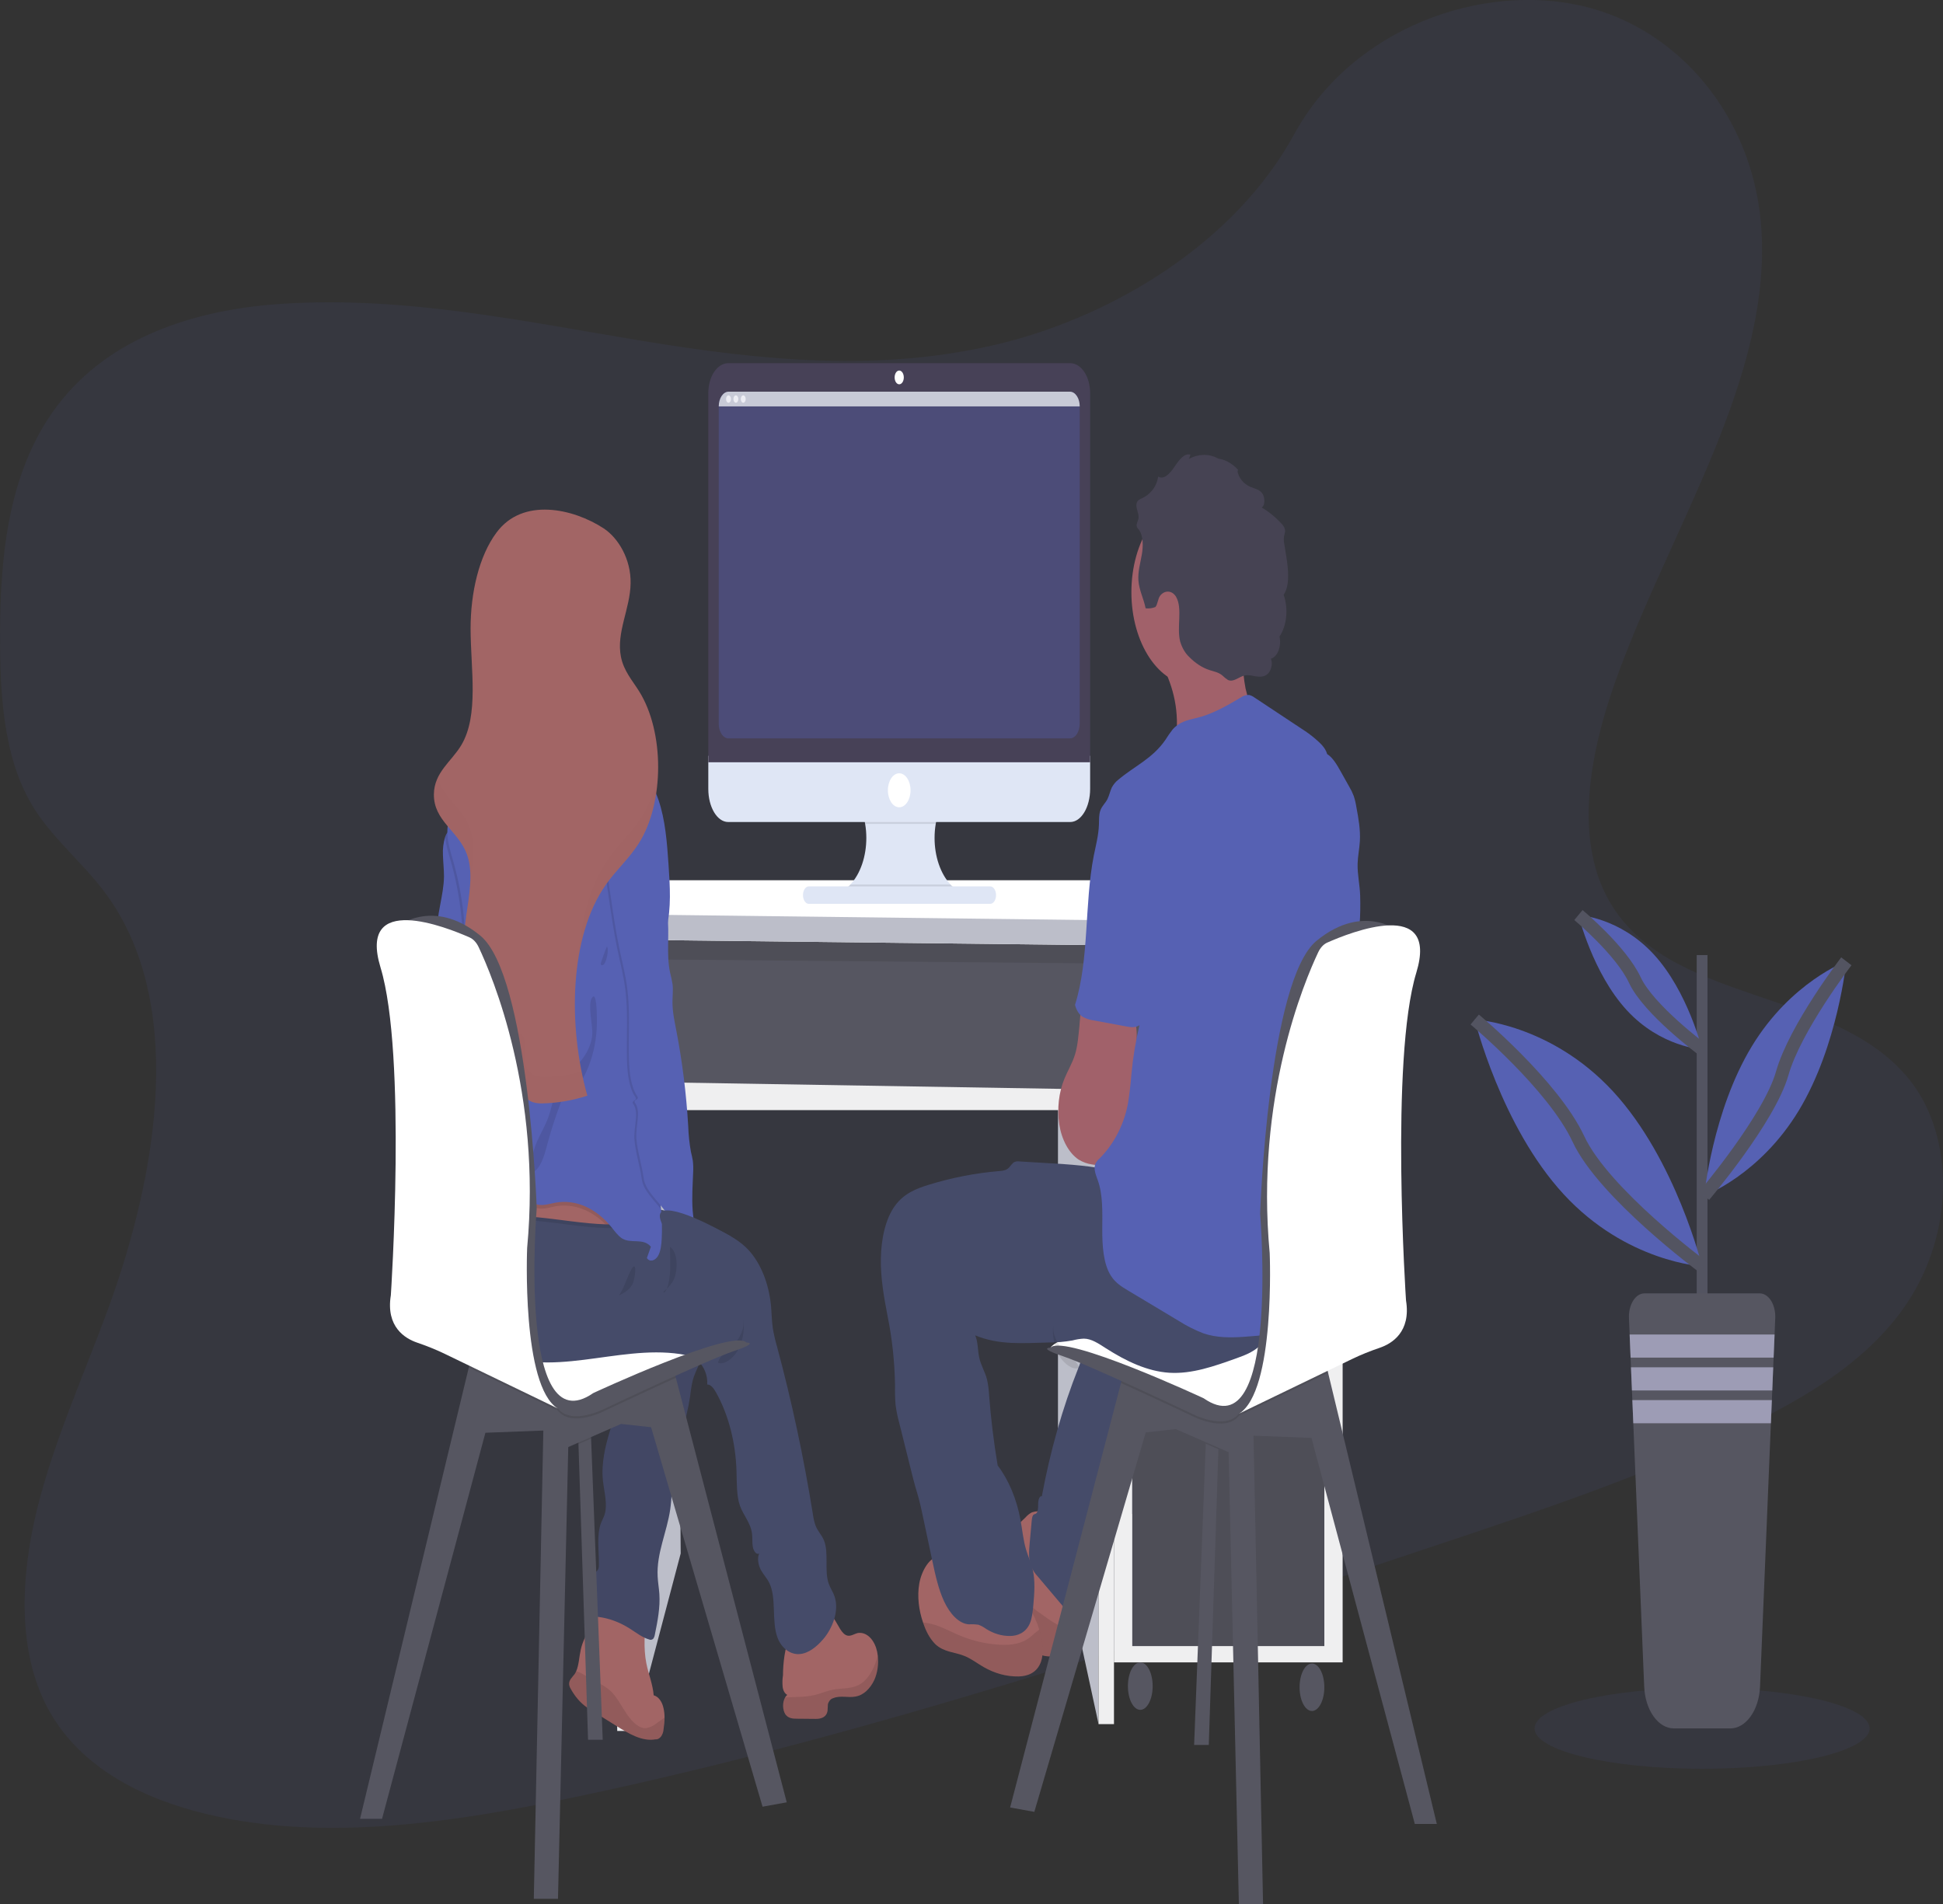 <svg width="300" height="294" viewBox="0 0 300 294" fill="none" xmlns="http://www.w3.org/2000/svg">
<rect x="0" y="0" width="300" height="294" fill="#333333" stroke="none"/>
<g clip-path="url(#clip0_5_7)">
<path opacity="0.1" d="M155.16 52.874C136.214 57.677 117.294 55.618 99.094 52.623C80.893 49.628 62.738 45.717 43.783 46.895C31.59 47.652 18.012 51.277 9.498 61.812C1.303 71.945 0.026 85.618 0.01 97.961C-0.011 107.246 0.525 116.853 4.911 124.249C7.958 129.379 12.649 133.055 16.183 137.791C28.477 154.241 24.739 180.142 16.671 202.164C12.886 212.496 8.256 222.657 5.678 233.231C3.1 243.806 2.758 255.138 7.372 263.761C11.943 272.312 20.786 277.132 30.006 279.629C48.732 284.704 69.595 281.553 89.781 277.283C134.457 267.8 178.67 253.015 222.788 238.266C239.112 232.805 255.507 227.321 271.234 219.45C279.968 215.069 288.861 209.616 294.502 201.129C301.67 190.375 301.85 175.665 294.943 166.875C283.352 152.138 257.119 155.408 248.154 138.56C243.221 129.284 245.369 116.685 249.295 105.557C257.713 81.691 273.984 58.112 271.876 34.317C270.421 17.987 259.322 4.473 244.445 0.952C228.852 -2.736 208.825 4.258 199.847 20.692C190.616 37.623 171.89 48.62 155.16 52.874Z" fill="#5661B3"/>
<path d="M170.81 143.085H95.568V169.225H170.81V143.085Z" fill="#565661"/>
<path opacity="0.1" d="M170.81 143.085H95.568V169.225H170.81V143.085Z" fill="black"/>
<path d="M104.57 170.085L105.099 239.871L97.862 267.282L97.302 170.085H104.57Z" fill="#BCBEC9"/>
<path d="M96.362 148.104L169.618 148.765V168.234H96.362V148.104Z" fill="#565661"/>
<path d="M163.351 170.085L169.618 171.412V266.223L163.351 237.223V170.085Z" fill="#BCBEC9"/>
<path d="M207.304 144.132H171.999V256.691H207.304V144.132Z" fill="#EFEFF0"/>
<path d="M204.48 147.259H174.824V233.781H204.48V147.259Z" fill="#565661"/>
<path opacity="0.1" d="M204.48 147.259H174.824V233.781H204.48V147.259Z" fill="black"/>
<path d="M204.48 149.031H174.824V168.233H204.48V149.031Z" fill="#565661"/>
<path d="M204.48 170.085H174.824V210.871H204.48V170.085Z" fill="#565661"/>
<path d="M204.48 213.388H174.824V254.174H204.48V213.388Z" fill="#565661"/>
<path opacity="0.1" d="M204.48 213.388H174.824V254.174H204.48V213.388Z" fill="black"/>
<path d="M176.061 264.02C177.116 264.02 177.972 262.38 177.972 260.356C177.972 258.332 177.116 256.691 176.061 256.691C175.005 256.691 174.149 258.332 174.149 260.356C174.149 262.38 175.005 264.02 176.061 264.02Z" fill="#565661"/>
<path d="M202.568 264.195C203.623 264.195 204.479 262.555 204.479 260.531C204.479 258.507 203.623 256.867 202.568 256.867C201.512 256.867 200.656 258.507 200.656 260.531C200.656 262.555 201.512 264.195 202.568 264.195Z" fill="#565661"/>
<path d="M95.303 267.282H97.862L97.159 145.108H93.272L95.303 267.282Z" fill="#EFEFF0"/>
<path d="M169.618 144.132V266.223H171.999V145.108L169.618 144.132Z" fill="#EFEFF0"/>
<path d="M97.283 167.039V171.412H169.618V168.233L97.283 167.039Z" fill="#EFEFF0"/>
<path d="M102.186 135.923H193.889L207.216 142.543V146.383L92.831 145.06V141.153L102.186 135.923Z" fill="white"/>
<path d="M92.831 141.153L207.216 142.543V146.383L92.831 145.06V141.153Z" fill="#BCBEC9"/>
<path d="M103.192 186.686L102.661 186.567C102.661 186.531 102.661 186.499 102.661 186.467C102.646 186.28 102.627 186.097 102.608 185.91C102.826 186.169 103.033 186.427 103.224 186.686H103.192Z" fill="url(#paint0_linear_5_7)"/>
<path d="M91.656 248.188C92.001 248.068 92.351 247.969 92.702 247.897C95.109 247.383 97.563 247.925 99.769 249.458C99.546 251.92 99.325 254.465 99.798 256.843C100.127 258.516 100.788 260.029 100.929 261.774C101.283 261.865 101.614 262.103 101.883 262.46C102.153 262.818 102.351 263.281 102.455 263.797C102.557 264.254 102.608 264.733 102.606 265.215C102.604 265.811 102.554 266.405 102.458 266.983C102.426 267.446 102.274 267.871 102.036 268.168C101.798 268.466 101.492 268.612 101.184 268.577C99.129 268.927 97.114 267.712 95.203 266.521L91.486 264.203C91.051 263.933 90.613 263.658 90.196 263.323C89.405 262.682 88.703 261.821 88.128 260.786C88.006 260.601 87.921 260.37 87.881 260.117C87.812 259.416 88.359 258.998 88.707 258.524C88.808 258.379 88.898 258.216 88.972 258.038C89.383 257.106 89.423 255.819 89.67 254.72C90.254 252.111 92.059 250.43 92.697 247.885C92.731 247.746 92.763 247.606 92.79 247.463" fill="#A26565"/>
<path opacity="0.1" d="M102.606 265.215C102.604 265.811 102.554 266.405 102.458 266.983C102.426 267.446 102.274 267.871 102.036 268.168C101.798 268.466 101.492 268.612 101.184 268.577C99.129 268.927 97.114 267.712 95.203 266.521L91.486 264.203C91.051 263.932 90.613 263.658 90.196 263.323C89.405 262.682 88.703 261.821 88.128 260.786C88.006 260.601 87.921 260.37 87.881 260.117C87.812 259.416 88.359 258.997 88.707 258.524C88.808 258.379 88.898 258.216 88.972 258.038C89.997 258.368 91.268 259.336 92.052 259.71C92.836 260.031 93.589 260.504 94.292 261.116C95.269 262.056 95.972 263.506 96.801 264.701C97.629 265.896 98.699 266.983 99.854 266.836C100.464 266.698 101.053 266.393 101.59 265.936L102.606 265.215Z" fill="black"/>
<path d="M98.255 208.613C98.324 208.974 98.318 209.358 98.237 209.714C98.156 210.07 98.005 210.381 97.803 210.604C97.456 210.927 97.007 210.883 96.662 211.233C96.235 211.683 96.174 212.576 96.099 213.348C95.834 216.005 94.955 218.415 94.204 220.856C93.453 223.298 92.818 225.962 93.094 228.615C93.283 230.415 93.872 232.335 93.32 233.956C93.184 234.355 92.983 234.709 92.829 235.095C92.072 236.991 92.502 239.393 92.473 241.6C92.484 241.845 92.448 242.089 92.369 242.305C92.253 242.508 92.111 242.674 91.95 242.791C91.68 243.088 91.459 243.472 91.302 243.916C91.146 244.359 91.058 244.85 91.045 245.352C91.022 246.355 91.103 247.357 91.284 248.323C91.313 248.713 91.428 249.077 91.61 249.358C91.821 249.568 92.071 249.674 92.324 249.661C93.992 249.864 95.628 250.461 97.172 251.43C98.178 252.059 99.155 252.848 100.225 253.15C100.328 253.198 100.437 253.215 100.545 253.197C100.652 253.18 100.757 253.13 100.851 253.051C100.986 252.869 101.078 252.627 101.117 252.362C101.528 250.33 101.945 248.235 101.804 246.124C101.743 245.216 101.581 244.328 101.539 243.42C101.353 239.835 102.969 236.601 103.482 233.064C103.713 231.471 103.713 229.822 103.877 228.213C104.323 223.804 105.943 219.849 106.567 215.487C106.653 214.674 106.788 213.874 106.97 213.097C107.435 211.409 108.51 210.038 108.534 208.21C108.548 207.808 108.478 207.409 108.332 207.071C108.082 206.659 107.749 206.38 107.384 206.275C105.942 205.679 104.474 205.235 102.991 204.944C102.311 204.744 101.617 204.672 100.925 204.729C100.027 204.888 99.164 205.345 98.398 206.067C97.373 207.015 98.032 207.242 98.255 208.613Z" fill="#454B69"/>
<path opacity="0.05" d="M98.255 208.613C98.324 208.974 98.318 209.358 98.237 209.714C98.156 210.07 98.005 210.381 97.803 210.604C97.456 210.927 97.007 210.883 96.662 211.233C96.235 211.683 96.174 212.576 96.099 213.348C95.834 216.005 94.955 218.415 94.204 220.856C93.453 223.298 92.818 225.962 93.094 228.615C93.283 230.415 93.872 232.335 93.32 233.956C93.184 234.355 92.983 234.709 92.829 235.095C92.072 236.991 92.502 239.393 92.473 241.6C92.484 241.845 92.448 242.089 92.369 242.305C92.253 242.508 92.111 242.674 91.95 242.791C91.68 243.088 91.459 243.472 91.302 243.916C91.146 244.359 91.058 244.85 91.045 245.352C91.022 246.355 91.103 247.357 91.284 248.323C91.313 248.713 91.428 249.077 91.61 249.358C91.821 249.568 92.071 249.674 92.324 249.661C93.992 249.864 95.628 250.461 97.172 251.43C98.178 252.059 99.155 252.848 100.225 253.15C100.328 253.198 100.437 253.215 100.545 253.197C100.652 253.18 100.757 253.13 100.851 253.051C100.986 252.869 101.078 252.627 101.117 252.362C101.528 250.33 101.945 248.235 101.804 246.124C101.743 245.216 101.581 244.328 101.539 243.42C101.353 239.835 102.969 236.601 103.482 233.064C103.713 231.471 103.713 229.822 103.877 228.213C104.323 223.804 105.943 219.849 106.567 215.487C106.653 214.674 106.788 213.874 106.97 213.097C107.435 211.409 108.51 210.038 108.534 208.21C108.548 207.808 108.478 207.409 108.332 207.071C108.082 206.659 107.749 206.38 107.384 206.275C105.942 205.679 104.474 205.235 102.991 204.944C102.311 204.744 101.617 204.672 100.925 204.729C100.027 204.888 99.164 205.345 98.398 206.067C97.373 207.015 98.032 207.242 98.255 208.613Z" fill="black"/>
<path d="M93.06 268.64H90.796L89.314 222.979L89.211 220.382L91.136 219.367L91.266 222.127L93.06 268.64Z" fill="#565661"/>
<path opacity="0.1" d="M91.266 222.127L89.314 222.979L89.211 220.382L91.136 219.367L91.266 222.127Z" fill="black"/>
<path d="M121.473 278.299L117.738 278.976L100.53 220.382L95.89 219.872L87.74 223.441L86.155 293.203H82.42L83.891 220.892L74.947 221.235L58.987 280.844H55.592L72.377 211.178L73.025 208.493L98.04 207.207L104.276 212.452L104.356 212.755L121.473 278.299Z" fill="#565661"/>
<path opacity="0.1" d="M104.355 212.755C98.98 215.184 93.399 217.837 93.399 217.837C93.399 217.837 88.31 220.502 86.155 217.837C85.883 217.519 85.579 217.268 85.255 217.092C85.534 217.392 85.837 217.642 86.155 217.837L72.377 211.174L73.022 208.493L98.04 207.207L104.276 212.452L104.355 212.755Z" fill="black"/>
<path d="M78.91 201.192L89.096 197.795C89.096 197.795 113.434 204.59 115.245 207.306C115.245 207.306 95.775 213.249 93.625 215.272C91.475 217.296 78.682 219.534 78.91 201.192Z" fill="white"/>
<path d="M74.53 163C73.734 166.788 71.559 170.201 68.913 170.364C68.72 170.398 68.525 170.345 68.353 170.213C68.021 169.902 68.013 169.173 68.148 168.62C68.284 168.066 68.52 167.568 68.557 166.987C68.565 166.868 68.56 166.748 68.541 166.632C68.472 166.158 68.215 165.736 67.912 165.836C68.118 165.588 68.255 165.234 68.297 164.843C68.339 164.452 68.282 164.052 68.138 163.721C68.017 163.517 67.909 163.299 67.814 163.067C67.593 162.39 67.936 161.63 68.079 160.905C68.374 159.311 67.625 157.718 67.564 156.057C67.511 154.572 68.013 153.174 68.138 151.7C68.337 149.31 67.546 147.02 67.453 144.634C67.389 142.969 67.662 141.32 67.968 139.715C68.233 138.281 68.533 136.831 68.552 135.334C68.552 134.247 68.427 133.171 68.392 132.088C68.337 131.097 68.457 130.103 68.74 129.204C68.924 128.676 69.237 128.275 69.614 128.085C70.484 127.647 71.055 128.328 71.183 129.567C71.395 131.674 71.273 133.824 71.552 135.939C71.809 137.917 72.2 139.851 72.717 141.711C73.187 143.391 73.757 145.017 74.119 146.757C74.39 148.192 74.585 149.657 74.7 151.138C75.056 155.117 75.334 159.212 74.53 163Z" fill="#5661B3"/>
<path d="M134.993 259.404C134.657 260.114 134.225 260.71 133.725 261.152C133.225 261.594 132.668 261.872 132.091 261.969C130.939 262.184 129.742 261.75 128.624 262.224C128.451 262.266 128.288 262.373 128.149 262.533C128.01 262.694 127.899 262.904 127.828 263.144C127.8 263.467 127.783 263.793 127.777 264.12C127.647 265.183 126.715 265.422 125.991 265.414L123.001 265.386C122.38 265.386 121.693 265.334 121.247 264.689C121.035 264.337 120.915 263.881 120.91 263.406C120.905 262.931 121.015 262.47 121.22 262.108C121.313 261.943 121.427 261.808 121.555 261.71C121.368 261.617 121.202 261.449 121.076 261.223C120.949 260.997 120.867 260.723 120.838 260.431C120.784 259.846 120.802 259.25 120.894 258.675C120.894 257.01 121.159 254.222 121.94 252.919C122.898 251.298 124.56 249.203 126.007 248.769C126.495 248.629 126.999 248.662 127.477 248.866C127.956 249.07 128.396 249.439 128.762 249.944C129.447 250.9 129.946 252.398 130.886 252.565C131.398 252.66 131.892 252.298 132.399 252.167C132.975 252.055 133.56 252.214 134.074 252.621C134.588 253.028 135.005 253.664 135.269 254.441C135.397 254.835 135.487 255.255 135.534 255.688C135.674 256.984 135.481 258.313 134.993 259.404Z" fill="#A26565"/>
<path opacity="0.1" d="M134.993 259.404C134.657 260.114 134.225 260.71 133.725 261.152C133.225 261.594 132.668 261.872 132.091 261.969C130.939 262.184 129.742 261.75 128.624 262.224C128.451 262.267 128.288 262.373 128.149 262.534C128.01 262.694 127.9 262.904 127.828 263.144C127.8 263.468 127.783 263.794 127.777 264.12C127.647 265.183 126.715 265.422 125.991 265.414L123.002 265.386C122.38 265.386 121.693 265.335 121.247 264.689C121.035 264.337 120.915 263.881 120.91 263.406C120.905 262.932 121.016 262.47 121.22 262.108C122.946 262.001 124.642 262.108 126.362 261.575C127.061 261.364 127.748 261.085 128.454 260.937C129.983 260.611 131.611 260.89 133.015 259.918C134.186 259.121 135.025 257.5 135.521 255.692C135.665 256.985 135.476 258.312 134.993 259.404Z" fill="black"/>
<path d="M127.106 253.107C126.044 254.341 124.799 255.305 123.461 255.409C122.123 255.512 120.703 254.612 120.047 252.868C119.089 250.307 119.938 246.746 118.765 244.396C118.399 243.659 117.87 243.137 117.483 242.424C117.095 241.711 116.872 240.64 117.217 239.883C116.801 240.122 116.36 239.517 116.238 238.871C116.116 238.226 116.193 237.533 116.118 236.88C115.924 235.147 114.791 234.036 114.247 232.499C113.703 230.961 113.777 228.966 113.716 227.145C113.58 222.711 112.48 218.465 110.583 215.057C110.222 214.412 109.76 213.755 109.198 213.787C109.296 212.329 108.648 210.935 107.809 210.202C106.97 209.469 105.972 209.222 105 209.079C95.197 207.629 84.981 213.098 75.621 208.497C73.017 207.219 70.506 205.08 68.913 201.726C68.292 200.45 67.848 199 67.607 197.462C67.366 195.924 67.332 194.33 67.508 192.772V192.717C67.877 189.889 68.873 189.192 70.522 187.901C72.425 186.392 74.414 185.14 76.465 184.161C80.447 182.293 84.735 181.62 88.844 182.99C90.763 183.635 92.614 184.703 94.536 185.328C95.292 185.575 96.054 185.75 96.821 185.898C98.013 186.121 99.211 186.268 100.411 186.475C104.247 187.138 108.026 188.413 111.682 190.279C113.044 190.972 114.406 191.765 115.577 193.019C116.503 194.028 117.286 195.304 117.88 196.771C118.474 198.239 118.868 199.869 119.038 201.567C119.15 202.738 119.153 203.957 119.322 205.092C119.483 206.046 119.697 206.978 119.96 207.88C122.228 216.294 124.081 224.947 125.505 233.769C125.586 234.424 125.736 235.056 125.949 235.641C126.288 236.466 126.872 237.019 127.215 237.844C128.011 239.787 127.244 242.5 127.95 244.523C128.194 245.224 128.601 245.778 128.845 246.479C129.641 248.777 128.465 251.525 127.106 253.107Z" fill="#454B69"/>
<path opacity="0.1" d="M113.541 207.342C113.918 206.894 114.244 206.356 114.505 205.749C114.766 205.139 114.87 204.407 114.797 203.69C114.9 204.597 114.861 205.527 114.681 206.407C114.502 207.287 114.188 208.091 113.764 208.756C113.098 209.78 111.847 210.784 110.873 210.433C111.011 209.262 112.922 208.131 113.541 207.342Z" fill="black"/>
<path opacity="0.1" d="M96.954 187.491C96.874 187.918 96.725 188.308 96.519 188.627C96.313 188.945 96.058 189.182 95.776 189.315C95.21 189.575 94.617 189.679 94.026 189.622H93.495C86.529 189.391 79.489 187.073 72.685 189.283C71.865 189.537 71.061 189.893 70.28 190.347C69.286 190.935 68.354 191.74 67.517 192.736V192.681C67.886 189.853 68.881 189.156 70.53 187.865C72.431 186.369 74.418 185.129 76.466 184.161C80.448 182.293 84.735 181.62 88.844 182.99C90.764 183.635 92.614 184.703 94.536 185.328C95.293 185.575 96.054 185.75 96.822 185.898C96.97 186.397 97.017 186.952 96.954 187.491Z" fill="black"/>
<path d="M96.954 186.921C96.874 187.349 96.725 187.74 96.519 188.06C96.313 188.379 96.058 188.616 95.775 188.749C95.209 189.01 94.616 189.112 94.026 189.052H93.495C86.529 188.821 79.489 186.503 72.685 188.714C71.865 188.968 71.061 189.322 70.28 189.773C69.238 190.396 68.267 191.256 67.399 192.322C67.196 191.483 66.993 190.643 66.791 189.801C66.547 188.797 67.322 188.574 67.471 187.674C67.569 187.065 67.402 186.372 67.317 185.722C67.295 185.563 67.281 185.402 67.275 185.24C67.227 183.803 67.569 182.974 68.355 182.197C70.686 179.887 73.529 178.302 76.189 177.111C77.603 176.44 79.064 176.015 80.543 175.845C82.635 175.661 84.724 176.243 86.76 176.98C89.263 177.908 91.74 179.135 93.959 181.098C95.048 182.05 96.11 183.245 96.696 184.942C96.93 185.538 97.021 186.237 96.954 186.921Z" fill="#A26565"/>
<path opacity="0.1" d="M74.531 163C73.734 166.787 71.56 170.201 68.913 170.364C68.721 170.398 68.526 170.345 68.353 170.213C68.021 169.902 68.013 169.173 68.149 168.62C68.284 168.066 68.52 167.568 68.558 166.987C68.566 166.868 68.56 166.748 68.542 166.632C69.946 163.661 71.308 160.658 71.847 157.141C71.956 156.535 71.989 155.904 71.945 155.281C71.873 154.564 71.632 153.914 71.499 153.221C71.265 151.995 71.374 150.696 71.441 149.426C71.717 143.831 71.094 138.218 69.625 133.06C69.266 131.817 68.858 130.558 68.733 129.232C68.917 128.704 69.23 128.302 69.606 128.113C70.477 127.675 71.048 128.356 71.175 129.594C71.388 131.701 71.265 133.852 71.544 135.967C71.802 137.945 72.192 139.879 72.71 141.738C73.179 143.419 73.75 145.044 74.111 146.785C74.383 148.22 74.577 149.685 74.692 151.166C75.056 155.117 75.335 159.212 74.531 163Z" fill="black"/>
<path opacity="0.1" d="M96.954 186.922C96.874 187.349 96.725 187.741 96.519 188.06C96.313 188.379 96.058 188.616 95.775 188.75C95.209 189.01 94.617 189.113 94.026 189.052H93.495C91.227 186.793 88.501 185.806 85.796 186.264C84.931 186.42 84.066 186.722 83.2 186.603C81.451 186.364 80.033 184.476 78.475 183.269C76.702 181.956 74.707 181.467 72.748 181.866C70.788 182.264 68.952 183.533 67.477 185.508L67.325 185.707C67.303 185.548 67.289 185.387 67.283 185.225C67.235 183.787 67.577 182.959 68.363 182.182C70.694 179.872 73.537 178.286 76.197 177.096C77.611 176.425 79.072 176 80.551 175.829C82.643 175.646 84.732 176.227 86.768 176.964C89.271 177.892 91.748 179.119 93.968 181.083C95.048 182.05 96.11 183.245 96.697 184.942C96.931 185.538 97.022 186.237 96.954 186.922Z" fill="black"/>
<path d="M102.909 143.292L102.871 143.435C102.277 145.749 101.183 147.705 100.482 149.959C99.598 152.815 99.381 156.017 99.184 159.156C99.014 161.845 98.847 164.549 98.982 167.245C99.322 173.889 101.486 180.19 102.064 186.706C102.207 188.211 102.244 189.735 102.173 191.251C102.125 192.211 102.009 193.242 101.584 193.951C101.159 194.66 100.334 194.939 99.877 194.258C100.081 193.673 100.288 193.091 100.496 192.506C99.282 191.092 97.456 192.107 96.038 191.223C95.415 190.825 94.915 190.108 94.392 189.467C93.199 188.011 91.823 186.927 90.347 186.28C88.87 185.633 87.322 185.435 85.794 185.699C84.928 185.858 84.063 186.161 83.198 186.041C81.448 185.798 80.031 183.914 78.472 182.707C76.699 181.394 74.705 180.905 72.746 181.304C70.786 181.702 68.951 182.969 67.474 184.942C67.102 185.46 66.603 186.065 66.147 185.738C65.97 185.576 65.828 185.343 65.735 185.065C63.996 180.608 65.276 174.861 67.134 170.519C68.993 166.178 71.453 162.175 72.218 157.145C72.328 156.539 72.362 155.908 72.316 155.285C72.244 154.568 72.003 153.918 71.87 153.225C71.636 151.999 71.745 150.7 71.812 149.43C72.09 143.834 71.469 138.22 70.001 133.06C69.576 131.574 69.072 130.068 69.072 128.455C69.072 125.914 70.285 123.807 71.289 121.764C72.444 119.414 73.412 116.813 74.875 114.881C76.261 113.045 78.268 111.922 79.983 112.854C82.897 111.792 85.896 111.354 88.892 111.551C89.927 111.623 90.997 111.786 91.905 112.539C92.877 113.336 93.575 114.754 94.531 115.602C95.229 116.227 96.033 116.522 96.792 116.96C98.889 118.189 100.619 120.511 101.666 123.5C102.728 126.587 102.994 130.136 103.227 133.593C103.45 136.847 103.663 140.229 102.909 143.292Z" fill="#5661B3"/>
<path opacity="0.1" d="M98.982 167.245C99.322 173.889 101.486 180.19 102.064 186.706C100.907 185.237 99.296 183.759 99.081 182.05C98.842 180.202 98.077 177.78 97.95 175.912C97.822 174.044 98.696 171.762 97.78 170.48C97.334 169.854 98.52 170.03 98.085 169.388C97.106 167.958 96.864 165.756 96.803 163.713C96.699 160.096 97.005 156.44 96.561 152.883C96.296 150.688 95.741 148.597 95.298 146.466C94.783 143.985 94.411 141.444 94.039 138.899C93.674 136.636 93.407 134.339 93.243 132.024C93.129 130.032 93.182 127.921 93.774 126.105C94.366 124.289 95.563 122.815 96.906 122.843C101.398 122.931 100.623 132.068 101.61 136.29C102.006 137.971 102.54 139.596 102.755 141.348C102.833 142.035 102.876 142.73 102.882 143.427C102.287 145.741 101.194 147.697 100.493 149.951C99.609 152.807 99.391 156.009 99.195 159.148C99.014 161.845 98.847 164.549 98.982 167.245Z" fill="black"/>
<path d="M101.902 136.186C102.298 137.867 102.831 139.492 103.046 141.245C103.405 144.18 102.85 147.299 103.453 150.143C103.61 150.75 103.741 151.371 103.846 152.003C103.949 152.907 103.83 153.831 103.83 154.751C103.83 156.233 104.14 157.667 104.416 159.088C105.35 163.921 105.968 168.878 106.261 173.889C106.305 175.236 106.447 176.572 106.683 177.872C106.795 178.313 106.891 178.762 106.97 179.218C107.041 179.827 107.058 180.447 107.021 181.063C106.949 183.014 106.803 184.974 106.949 186.918C107.095 188.861 107.567 190.833 108.542 192.135C107.671 192.418 106.75 192.701 105.9 192.283C104.706 191.697 103.989 189.893 103.381 188.252C102.611 186.157 99.686 184.269 99.383 181.915C99.147 180.071 98.382 177.649 98.255 175.777C98.127 173.905 98.998 171.631 98.082 170.348C97.639 169.723 98.826 169.894 98.388 169.257C97.411 167.827 97.169 165.625 97.108 163.577C97.004 159.965 97.307 156.308 96.866 152.752C96.601 150.557 96.046 148.466 95.603 146.331C95.088 143.854 94.716 141.312 94.344 138.763C93.978 136.501 93.712 134.204 93.548 131.889C93.434 129.897 93.484 127.782 94.079 125.966C94.674 124.15 95.871 122.68 97.212 122.704C101.685 122.823 100.915 131.964 101.902 136.186Z" fill="#5661B3"/>
<path opacity="0.1" d="M89.102 137.743C89.521 138.48 90.06 139.289 90.694 139.145C90.646 139.26 90.57 139.342 90.482 139.373C90.394 139.404 90.302 139.383 90.225 139.313C90.072 139.161 89.95 138.951 89.871 138.703L88.963 136.405C88.844 136.106 88.021 134.366 87.819 135.37C87.74 135.796 88.897 137.385 89.102 137.743Z" fill="black"/>
<path opacity="0.1" d="M88.613 143.475C88.587 142.724 88.376 142.014 88.021 141.483C87.702 141.049 87.329 140.712 86.925 140.492C85.929 139.878 84.75 139.384 83.67 139.464C84.063 140.324 85.324 140.838 85.956 141.324C86.851 142.017 87.737 142.734 88.613 143.475Z" fill="black"/>
<path opacity="0.1" d="M91.44 159.789C91.257 161.828 90.145 163.374 89.019 164.569C87.894 165.764 86.63 166.791 85.895 168.52C85.385 169.715 85.157 171.101 84.724 172.348C84.246 173.722 83.532 174.877 82.961 176.167C82.39 177.458 81.944 178.999 82.12 180.529C82.122 180.599 82.134 180.668 82.155 180.731C82.176 180.794 82.206 180.85 82.242 180.895C82.296 180.93 82.356 180.943 82.415 180.933C82.474 180.923 82.531 180.891 82.579 180.839C83.736 179.931 84.193 177.856 84.679 176.06C85.189 174.247 85.763 172.476 86.399 170.754C86.686 169.958 87.002 169.089 87.535 168.647C87.9 168.419 88.275 168.223 88.656 168.062C89.196 167.69 89.67 167.132 90.039 166.433C91.488 163.839 92.244 160.531 92.162 157.148C92.146 156.436 92.12 153.002 91.406 154.062C90.692 155.121 91.562 158.403 91.44 159.789Z" fill="black"/>
<path d="M93.19 81.575C95.473 83.069 97.438 86.355 97.366 90.079C97.305 93.99 95.123 97.674 95.874 101.423C96.309 103.597 97.621 105.055 98.659 106.708C102.612 112.985 102.604 123.942 98.638 130.208C97.119 132.597 95.168 134.298 93.562 136.58C87.899 144.586 87.658 158.435 90.689 169.185C88.367 169.939 85.999 170.339 83.623 170.38C82.51 170.38 81.149 170.097 80.745 168.54C80.373 167.102 81.01 165.158 80.278 164.095C79.933 163.597 79.415 163.529 78.951 163.414C75.961 162.689 73.508 159.108 72.388 154.89C71.268 150.672 71.326 145.924 71.969 141.487C72.425 138.281 73.139 134.752 72.08 131.884C70.753 128.276 66.935 126.754 66.994 122.628C67.042 119.246 69.699 117.601 71.207 115.088C73.989 110.46 72.664 103.279 72.659 97.041C72.659 91.553 73.939 85.889 76.662 82.233C80.713 76.748 88.515 78.528 93.19 81.575Z" fill="#A26565"/>
<g opacity="0.1">
<path opacity="0.1" d="M72.516 127.794C71.35 124.64 68.289 123.078 67.578 119.976C67.222 120.7 67.022 121.57 67.005 122.469C66.946 126.595 70.758 128.117 72.091 131.729C72.529 133.008 72.713 134.449 72.622 135.88C73.041 133.107 73.41 130.216 72.516 127.794Z" fill="black"/>
<path opacity="0.1" d="M96.179 96.317C96.657 94.225 97.35 92.115 97.385 89.944C97.389 89.709 97.385 89.473 97.371 89.239C96.838 91.636 96.02 93.963 96.179 96.317Z" fill="black"/>
<path opacity="0.1" d="M72.972 107.457C73.885 103.128 73.097 97.758 73.094 92.955C73.094 92.374 73.11 91.788 73.139 91.207C72.825 93.063 72.666 94.971 72.667 96.886C72.672 100.316 73.073 104.036 72.972 107.457Z" fill="black"/>
<path opacity="0.1" d="M99.081 126.133C97.563 128.523 95.611 130.224 94.005 132.506C91.138 136.557 89.665 142.105 89.296 147.988C89.981 143.607 91.364 139.572 93.581 136.437C95.173 134.167 97.138 132.474 98.656 130.065C100.463 127.111 101.511 123.292 101.616 119.287C101.158 121.846 100.287 124.197 99.081 126.133Z" fill="black"/>
<path opacity="0.1" d="M84.066 166.294C82.954 166.294 81.592 166.007 81.189 164.45C80.817 163.016 81.454 161.072 80.721 160.005C80.376 159.507 79.856 159.439 79.394 159.323C76.407 158.603 73.954 155.018 72.834 150.804C72.009 147.689 71.831 144.292 72.038 140.938C72.017 141.069 71.998 141.201 71.979 141.336C71.348 145.773 71.281 150.525 72.399 154.743C73.516 158.961 75.972 162.542 78.959 163.263C79.431 163.378 79.951 163.45 80.286 163.944C81.027 165.011 80.382 166.955 80.753 168.389C81.157 169.946 82.519 170.253 83.631 170.233C86.007 170.192 88.375 169.791 90.698 169.038C90.37 167.876 90.084 166.689 89.84 165.481C87.934 165.99 86.002 166.261 84.066 166.294Z" fill="black"/>
</g>
<path opacity="0.1" d="M92.759 148.924C93.415 149.665 94.127 146.841 93.72 146.136C93.612 146.319 92.659 148.82 92.759 148.924Z" fill="black"/>
<path opacity="0.1" d="M95.556 200.042C96.328 199.643 97.148 199.245 97.653 198.289C98.07 197.52 98.412 194.469 97.531 195.931C96.782 197.186 96.429 198.839 95.556 200.042Z" fill="black"/>
<path opacity="0.1" d="M103.421 196.843C103.328 197.783 103.156 198.759 102.712 199.436C102.63 199.563 102.447 199.643 102.423 199.472C102.918 199.076 103.378 198.589 103.793 198.022C104.69 196.688 104.812 193.402 103.445 192.529C103.432 193.971 103.567 195.377 103.421 196.843Z" fill="black"/>
<path d="M112.863 190.92C112.863 190.92 105.329 186.479 102.606 186.937C99.882 187.395 105.69 193.836 105.69 193.836L109.163 197.349C109.163 197.349 111.287 196.154 111.427 196.062C111.568 195.971 112.863 190.92 112.863 190.92Z" fill="#454B69"/>
<path d="M61.025 143.276C61.025 143.276 66.685 138.353 74.155 144.471C81.626 150.589 82.871 186.591 82.871 186.591C82.871 186.591 79.815 223.27 91.597 215.109C91.597 215.109 113.1 205.092 115.253 207.299C115.253 207.299 117.291 207.298 113.216 208.657C109.141 210.015 93.399 217.499 93.399 217.499C93.399 217.499 88.31 220.168 86.155 217.499C83.999 214.83 77.891 217.841 77.097 199.496C76.572 187.935 75.627 176.426 74.267 165.019L72.167 155.679L61.025 143.276Z" fill="#565661"/>
<path d="M60.346 200.001C60.346 200.001 62.836 162.808 58.753 149.39C55.201 137.696 68.937 143.164 72.52 144.757C73.075 145.006 73.559 145.525 73.896 146.231C76.019 150.712 83.638 168.671 81.392 192.701C81.392 192.701 80.487 214.101 86.147 217.495L68.708 209.067C67.293 208.382 65.857 207.812 64.408 207.318C62.56 206.689 59.55 204.9 60.346 200.001Z" fill="white"/>
<path d="M184.375 269.437H186.639L188.123 223.776L188.224 221.179L186.3 220.164L186.172 222.924L184.375 269.437Z" fill="#565661"/>
<path opacity="0.1" d="M186.173 222.924L188.124 223.776L188.225 221.179L186.3 220.164L186.173 222.924Z" fill="black"/>
<path d="M165.469 251.804C165.413 252.43 165.306 253.043 165.15 253.629C164.989 254.394 164.643 255.042 164.181 255.445C163.87 255.637 163.538 255.736 163.201 255.736C161.951 255.847 160.629 255.819 159.554 254.863C159.096 254.421 158.676 253.895 158.304 253.298C155.888 249.696 153.691 245.777 151.741 241.588C151.415 240.883 151.077 240.051 151.224 239.198C153.75 238.147 156.148 236.5 158.33 234.319C158.631 233.973 158.968 233.703 159.328 233.523C159.944 233.325 160.578 233.29 161.202 233.419C161.805 233.566 161.832 233.594 162.063 234.614C162.445 236.339 162.381 238.199 162.811 239.923C163.084 240.876 163.417 241.788 163.804 242.648C164.914 245.432 165.766 248.718 165.469 251.804Z" fill="#A26565"/>
<path opacity="0.1" d="M165.469 251.804C165.413 252.43 165.306 253.043 165.15 253.629C164.989 254.394 164.643 255.042 164.181 255.445C163.87 255.637 163.537 255.736 163.201 255.736C161.951 255.847 160.629 255.819 159.554 254.863C159.096 254.421 158.676 253.895 158.304 253.298C155.888 249.696 153.691 245.777 151.741 241.588C151.415 240.883 151.077 240.051 151.224 239.198C152.048 238.856 152.859 238.449 153.655 237.979L153.695 238.023C154.51 238.896 155.102 240.146 155.678 241.373L157.536 245.296C157.868 246.067 158.259 246.775 158.702 247.407C159.251 248.069 159.857 248.615 160.504 249.032C161.378 249.666 162.251 250.299 163.159 250.809C163.746 251.163 164.738 251.303 165.469 251.804Z" fill="black"/>
<path d="M167.184 209.27C167.001 209.932 166.779 210.568 166.52 211.17C164.053 217.386 162.15 224.069 160.861 231.041C160.494 230.918 160.287 231.666 160.29 232.236C160.293 232.806 160.29 233.522 159.939 233.73C159.836 233.789 159.719 233.789 159.618 233.857C159.395 234.008 159.332 234.435 159.3 234.801L158.986 238.25C158.878 239.445 158.782 240.74 159.172 241.795C159.441 242.422 159.791 242.964 160.2 243.388L165.382 249.522C165.594 249.773 165.857 250.04 166.112 249.9C166.693 249.582 166.178 248.021 166.643 247.387C166.95 246.953 167.439 247.28 167.866 247.228C168.424 247.164 168.846 246.395 168.987 245.587C169.085 244.764 169.095 243.922 169.016 243.094C168.981 242.716 169.01 242.331 169.101 241.974C169.259 241.597 169.477 241.283 169.735 241.062C170.634 240.077 171.359 238.776 171.845 237.274C172.332 235.771 172.565 234.112 172.525 232.443C172.483 231.935 172.496 231.42 172.562 230.918C172.67 230.458 172.833 230.031 173.043 229.659C174.925 225.839 176.494 221.693 178.052 217.555C178.95 215.165 179.863 212.739 180.176 210.047C180.203 209.947 180.215 209.838 180.209 209.73C180.203 209.623 180.181 209.518 180.144 209.425C180.107 209.333 180.056 209.254 179.995 209.196C179.934 209.138 179.866 209.102 179.794 209.091C179.016 208.727 178.224 208.442 177.421 208.238C174.981 207.498 172.626 206.355 170.253 205.255C167.88 204.156 167.898 206.394 167.184 209.27Z" fill="#454B69"/>
<path d="M155.963 279.096L159.701 279.773L176.906 221.179L181.546 220.669L189.699 224.238L191.281 294H195.016L193.545 221.689L202.489 222.031L218.449 281.641H221.844L205.059 211.974L204.413 209.29L179.396 208.003L173.16 213.249L173.08 213.552L155.963 279.096Z" fill="#565661"/>
<path opacity="0.1" d="M173.08 213.552C178.456 215.981 184.036 218.634 184.036 218.634C184.036 218.634 189.125 221.299 191.281 218.634C191.552 218.316 191.856 218.064 192.18 217.889C191.901 218.189 191.599 218.439 191.281 218.634L205.058 211.97L204.421 209.29L179.404 208.003L173.168 213.249L173.08 213.552Z" fill="black"/>
<path d="M198.525 201.989L188.339 198.592C188.339 198.592 164.001 205.387 162.19 208.103C162.19 208.103 181.66 214.046 183.81 216.069C185.96 218.092 198.753 220.331 198.525 201.989Z" fill="white"/>
<path d="M160.727 256.588C160.114 258.34 158.603 258.834 157.276 258.862C155.433 258.896 153.603 258.405 151.882 257.416C150.9 256.85 149.957 256.122 148.943 255.707C147.433 255.086 145.757 255.138 144.43 253.891C143.726 253.187 143.145 252.241 142.734 251.131C142.657 250.936 142.582 250.733 142.513 250.525C141.879 248.673 141.584 246.519 141.937 244.519C142.29 242.52 143.573 240.317 145.059 240.349C146.825 240.389 148.93 241.643 150.634 242.293C152.758 243.089 154.882 244.009 156.758 245.694C158.33 247.112 159.718 249.147 160.459 251.633C160.601 252.112 160.719 252.608 160.81 253.114C161.04 254.262 161.094 255.54 160.727 256.588Z" fill="#A26565"/>
<path opacity="0.1" d="M160.727 256.588C160.114 258.341 158.604 258.834 157.276 258.862C155.433 258.896 153.603 258.406 151.882 257.416C150.9 256.851 149.957 256.122 148.943 255.708C147.433 255.086 145.758 255.138 144.43 253.892C143.726 253.187 143.145 252.241 142.734 251.131C142.657 250.936 142.583 250.733 142.514 250.526C142.779 250.558 143.023 250.598 143.156 250.618C144.786 250.853 146.342 251.745 147.897 252.418C150.057 253.354 152.287 253.876 154.534 253.971C156.127 254.039 157.789 253.864 159.18 252.697C159.595 252.303 160.026 251.948 160.47 251.633C160.612 252.113 160.729 252.608 160.82 253.115C161.041 254.262 161.094 255.54 160.727 256.588Z" fill="black"/>
<path d="M172.135 180.855C168.683 180.007 165.169 179.8 161.67 179.593L157.39 179.338C157.086 179.285 156.778 179.341 156.49 179.501C156.243 179.74 156.008 180.006 155.787 180.298C155.357 180.736 154.807 180.784 154.29 180.827C150.618 181.131 146.965 181.842 143.363 182.954C141.505 183.524 139.575 184.269 138.179 186.192C136.703 188.228 136.055 191.331 136.004 194.334C135.954 197.337 136.48 200.288 137.034 203.172C137.741 206.643 138.131 210.242 138.194 213.87C138.17 214.877 138.195 215.885 138.271 216.885C138.395 217.841 138.583 218.775 138.832 219.673L140.785 227.5C140.958 228.185 141.128 228.866 141.316 229.535C141.505 230.204 141.685 230.73 141.847 231.36C142.086 232.22 142.275 233.112 142.463 234L143.764 240.13L143.934 240.927C144.404 243.133 144.884 245.38 145.771 247.276C146.658 249.171 148.03 250.701 149.572 250.816C150.07 250.788 150.568 250.808 151.064 250.876C151.487 251.031 151.897 251.254 152.288 251.541C153.446 252.263 154.69 252.628 155.944 252.613C157.098 252.613 158.381 252.131 159.007 250.673C159.352 249.876 159.442 248.897 159.538 247.957C159.705 246.069 159.867 244.097 159.44 242.305C159.174 241.233 158.728 240.313 158.42 239.258C157.99 237.82 157.85 236.231 157.571 234.713C156.968 231.447 155.74 228.517 154.04 226.285C153.436 222.698 152.993 219.055 152.713 215.38C152.674 214.566 152.566 213.763 152.392 212.99C152.081 211.795 151.452 210.827 151.189 209.608C150.942 208.477 151.017 207.171 150.568 206.195C154.303 207.736 158.001 207.39 161.879 207.298C163.121 207.304 164.363 207.198 165.596 206.98C166.171 206.821 166.753 206.728 167.338 206.701C168.537 206.701 169.663 207.497 170.765 208.198C173.879 210.19 177.16 211.755 180.542 211.97C184.033 212.189 187.484 210.959 190.895 209.74C192.395 209.202 193.953 208.621 195.143 207.143C196.332 205.665 197.001 203.001 196.268 200.973C195.711 199.448 194.556 198.699 193.478 198.062C190.494 196.293 187.494 194.569 184.619 192.43C180.229 189.22 176.945 182.05 172.135 180.855Z" fill="#454B69"/>
<path d="M165.981 162.836C165.564 164.19 164.863 165.298 164.346 166.572C163.48 168.67 163.194 171.193 163.549 173.602C163.736 174.793 164.102 175.904 164.62 176.85C165.138 177.795 165.793 178.549 166.536 179.055C167.199 179.451 167.896 179.703 168.607 179.804C169.541 179.975 170.537 180.011 171.362 179.334C171.98 178.777 172.487 177.982 172.83 177.032C173.544 175.239 173.95 173.22 174.322 171.208C175.01 167.496 175.596 163.689 175.511 159.837C175.482 158.511 175.307 157.017 174.574 156.252C174.196 155.925 173.777 155.718 173.343 155.647L169.841 154.707C169.164 154.524 167.983 153.779 167.396 154.512C166.809 155.245 166.764 157.411 166.663 158.427C166.504 159.929 166.406 161.454 165.981 162.836Z" fill="#A1616A"/>
<path d="M208.543 147.43L207.627 158.949C207.438 161.003 207.329 163.073 207.301 165.146C207.301 166.301 207.325 167.584 206.815 168.448C206.566 168.842 206.25 169.126 205.902 169.273C204.79 169.791 203.576 169.329 202.515 168.616C201.893 168.217 201.259 167.64 200.977 166.712C200.814 166.068 200.746 165.379 200.778 164.692C200.778 157.822 201.211 150.656 203.603 144.801C203.807 144.227 204.095 143.729 204.444 143.344C205.108 142.706 205.976 142.886 206.727 143.232C207.189 143.443 208.437 143.678 208.732 144.296C209.026 144.913 208.607 146.637 208.543 147.43Z" fill="#A1616A"/>
<path d="M184.245 105.776C189.523 105.776 193.802 99.356 193.802 91.437C193.802 83.518 189.523 77.099 184.245 77.099C178.967 77.099 174.688 83.518 174.688 91.437C174.688 99.356 178.967 105.776 184.245 105.776Z" fill="#A1616A"/>
<path d="M181.689 112.806C181.655 113.921 181.452 115.011 181.097 115.992C185.977 114.877 190.844 113.634 195.698 112.264C194.087 111.022 192.87 108.874 192.311 106.29C192.047 104.904 191.902 103.473 191.881 102.032C191.804 99.747 191.833 97.456 191.968 95.177C190.269 95.444 188.661 96.4 187.041 97.221C185.413 98.046 183.757 98.741 182.08 99.304C181.27 99.575 180.455 99.805 179.637 100.021C178.682 100.275 178.222 100.271 178.886 101.53C180.667 104.892 181.939 108.309 181.689 112.806Z" fill="#A1616A"/>
<path d="M184.625 110.89C183.364 111.173 182.042 111.492 181.035 112.663C180.652 113.156 180.288 113.681 179.944 114.236C177.945 117.147 175.123 118.318 172.697 120.374C172.301 120.667 171.951 121.081 171.667 121.589C171.402 122.142 171.266 122.847 170.987 123.397C170.664 124.034 170.151 124.432 169.899 125.137C169.647 125.842 169.703 126.591 169.676 127.34C169.615 128.985 169.201 130.546 168.88 132.12C167.406 139.651 168.213 148.051 165.983 155.165C166.086 155.575 166.243 155.949 166.444 156.265C166.646 156.582 166.888 156.833 167.157 157.005C167.718 157.308 168.304 157.497 168.898 157.567L173.839 158.487C174.545 158.618 175.293 158.742 175.938 158.3C175.348 160.74 174.931 163.268 174.693 165.839C174.573 167.412 174.387 168.971 174.136 170.507C173.456 174.013 171.747 176.932 169.721 178.928C169.466 179.128 169.251 179.426 169.097 179.792C168.832 180.588 169.225 181.481 169.503 182.261C170.313 184.524 170.202 187.24 170.191 189.805C170.18 192.37 170.353 195.186 171.548 197.026C172.254 198.114 173.22 198.703 174.16 199.265L181.888 203.897C183.163 204.712 184.478 205.377 185.822 205.888C187.858 206.585 189.974 206.557 192.063 206.422C193.443 206.334 194.822 206.202 196.199 206.024C196.747 206.021 197.285 205.809 197.763 205.406C198.174 204.92 198.49 204.276 198.678 203.542C199.754 200.033 200.115 195.939 201.782 192.999C202.926 190.98 204.702 189.367 204.832 186.726C204.893 185.412 204.503 184.133 204.497 182.815C204.497 181.194 205.063 179.652 205.028 178.035C204.957 175.403 203.303 173.395 203.04 170.79C202.371 164.187 204.606 157.591 205.979 151.238C206.226 150.103 206.544 148.848 207.272 148.362C207.999 147.876 209.024 148.131 209.284 147.056C209.94 144.355 210.096 141.189 210.011 138.317C209.963 136.656 209.571 135.031 209.616 133.366C209.648 132.195 209.897 131.056 209.963 129.889C210.064 128.125 209.754 126.372 209.433 124.667C209.34 124.059 209.201 123.468 209.018 122.907C208.822 122.398 208.591 121.921 208.328 121.485L207.035 119.179C206.43 118.099 205.79 116.98 204.912 116.435C204.628 115.379 203.72 114.65 203.069 114.069C202.414 113.51 201.736 113.012 201.041 112.575L193.73 107.732C193.457 107.525 193.164 107.383 192.862 107.31C192.417 107.287 191.975 107.424 191.572 107.708C189.342 109.034 187.014 110.356 184.625 110.89Z" fill="#5661B3"/>
<path d="M176.882 93.931C176.6 92.445 175.881 91.163 175.772 89.625C175.674 88.259 176.075 86.937 176.303 85.606C176.531 84.276 176.523 82.651 175.82 81.767C175.703 81.615 175.554 81.48 175.512 81.257C175.427 80.859 175.695 80.496 175.777 80.094C175.929 79.297 175.273 78.417 175.512 77.653C175.647 77.234 175.987 77.087 176.284 76.956C177.421 76.45 178.573 75.326 178.82 73.586C179.709 74.144 180.657 73.096 181.339 72.08C182.021 71.065 182.86 69.906 183.8 70.212L183.59 70.853C185.039 70.064 186.624 70.037 188.085 70.778H187.639C188.92 70.81 190.162 71.441 191.193 72.582C191.079 72.582 191.068 72.837 191.114 72.98C191.485 74.283 192.441 74.972 193.362 75.295C193.917 75.494 194.519 75.637 194.926 76.234C195.332 76.832 195.34 78.079 194.804 78.365C195.897 79.004 196.933 79.847 197.886 80.875C198.151 81.165 198.451 81.56 198.417 82.07C198.379 82.326 198.323 82.575 198.252 82.814C198.199 83.24 198.218 83.678 198.308 84.089L198.602 85.913C198.926 87.941 199.181 90.382 198.196 91.852C198.565 92.885 198.702 94.07 198.586 95.229C198.471 96.388 198.11 97.461 197.556 98.288C197.635 98.644 197.662 99.021 197.636 99.393C197.61 99.766 197.531 100.126 197.406 100.45C197.281 100.774 197.111 101.055 196.908 101.273C196.705 101.492 196.474 101.643 196.229 101.718C196.556 102.482 196.256 103.574 195.741 104.052C195.226 104.53 194.578 104.534 193.978 104.45C193.378 104.366 192.77 104.163 192.17 104.299C191.297 104.502 190.442 105.394 189.6 104.996C189.287 104.794 188.986 104.552 188.7 104.271C188.111 103.797 187.426 103.689 186.773 103.474C185.66 103.115 184.603 102.439 183.659 101.483C183.034 100.919 182.535 100.086 182.228 99.093C181.644 96.878 182.627 93.975 181.594 92.171C180.989 91.119 179.789 91.103 179.112 92.003C178.775 92.453 178.729 93.401 178.379 93.74C177.89 93.925 177.384 93.99 176.882 93.931Z" fill="#464353"/>
<path opacity="0.1" d="M163.895 208.139C163.518 207.691 163.192 207.152 162.931 206.546C162.67 205.936 162.566 205.203 162.639 204.486C162.536 205.393 162.575 206.324 162.755 207.204C162.934 208.083 163.248 208.888 163.672 209.553C164.338 210.576 165.589 211.58 166.563 211.23C166.425 210.059 164.514 208.927 163.895 208.139Z" fill="black"/>
<path d="M216.409 144.072C216.409 144.072 210.749 139.149 203.279 145.267C195.809 151.385 194.564 187.387 194.564 187.387C194.564 187.387 197.619 224.067 185.838 215.906C185.838 215.906 164.335 205.888 162.182 208.095C162.182 208.095 160.143 208.095 164.218 209.453C168.293 210.811 184.035 218.295 184.035 218.295C184.035 218.295 189.124 220.964 191.28 218.295C193.435 215.627 199.544 218.638 200.338 200.292C200.863 188.731 201.808 177.222 203.168 165.816L205.267 156.475L216.409 144.072Z" fill="#565661"/>
<path d="M217.089 200.798C217.089 200.798 214.599 163.605 218.682 150.186C222.234 138.492 208.498 143.961 204.915 145.554C204.36 145.803 203.876 146.322 203.539 147.028C201.416 151.509 193.797 169.468 196.043 193.497C196.043 193.497 196.948 214.898 191.288 218.292L208.727 209.864C210.142 209.178 211.578 208.609 213.027 208.115C214.875 207.486 217.885 205.697 217.089 200.798Z" fill="white"/>
<path opacity="0.1" d="M262.806 273.121C277.092 273.121 288.673 270.33 288.673 266.888C288.673 263.445 277.092 260.654 262.806 260.654C248.52 260.654 236.938 263.445 236.938 266.888C236.938 270.33 248.52 273.121 262.806 273.121Z" fill="#5661B3"/>
<path d="M263.636 147.474H261.972V203.702H263.636V147.474Z" fill="#535461"/>
<path d="M274.098 203.531L273.995 206.064L273.846 209.648L273.785 211.138L273.639 214.723L273.575 216.212L273.427 219.797L271.749 260.451C271.672 262.196 271.156 263.832 270.305 265.027C269.454 266.223 268.333 266.888 267.167 266.888H258.441C257.273 266.887 256.15 266.218 255.3 265.018C254.449 263.818 253.936 262.176 253.864 260.428L252.181 219.769L252.035 216.185L251.974 214.695L251.823 211.11L251.762 209.621L251.616 206.036L251.51 203.503C251.491 203.017 251.539 202.531 251.65 202.074C251.761 201.617 251.932 201.199 252.154 200.844C252.376 200.49 252.644 200.207 252.941 200.013C253.238 199.819 253.559 199.717 253.883 199.715H271.728C272.053 199.718 272.375 199.82 272.673 200.016C272.971 200.212 273.24 200.498 273.462 200.855C273.684 201.213 273.855 201.634 273.964 202.094C274.074 202.554 274.119 203.043 274.098 203.531Z" fill="#565661"/>
<path d="M273.995 206.063L273.847 209.636H251.765L251.616 206.063H273.995Z" fill="#9D9CB5"/>
<path d="M273.785 211.13L273.639 214.707H251.974L251.825 211.13H273.785Z" fill="#9D9CB5"/>
<path d="M273.575 216.196L273.427 219.769H252.184L252.035 216.196H273.575Z" fill="#9D9CB5"/>
<path d="M249.073 168.548C258.768 179.071 262.805 195.528 262.805 195.528C262.805 195.528 251.125 194.927 241.427 184.404C231.73 173.881 227.697 157.427 227.697 157.427C227.697 157.427 239.381 158.029 249.073 168.548Z" fill="#5661B3"/>
<path d="M227.697 157.427C227.697 157.427 239.821 167.524 243.713 175.884C247.605 184.245 262.805 195.528 262.805 195.528" stroke="#535461" stroke-width="2" stroke-miterlimit="10"/>
<path d="M255.329 147.351C260.607 153.074 262.805 162.036 262.805 162.036C262.805 162.036 256.434 161.705 251.17 155.982C245.905 150.258 243.71 141.296 243.71 141.296C243.71 141.296 250.055 141.623 255.329 147.351Z" fill="#5661B3"/>
<path d="M243.71 141.296C243.71 141.296 250.309 146.793 252.425 151.341C254.541 155.89 262.818 162.036 262.818 162.036" stroke="#535461" stroke-width="2" stroke-miterlimit="10"/>
<path d="M270.472 161.578C264.411 171.571 263.129 184.631 263.129 184.631C263.129 184.631 271.674 181.485 277.73 171.488C283.785 161.49 285.073 148.434 285.073 148.434C285.073 148.434 276.532 151.585 270.472 161.578Z" fill="#5661B3"/>
<path d="M285.078 148.438C285.078 148.438 277.183 158.682 275.176 165.74C273.169 172.798 263.129 184.631 263.129 184.631" stroke="#535461" stroke-width="2" stroke-miterlimit="10"/>
<path d="M147.86 137.521V138.429H129.912V137.692C130.404 137.415 130.87 137.043 131.298 136.585C132.06 135.766 132.681 134.686 133.11 133.435C133.538 132.184 133.761 130.798 133.761 129.391C133.762 128.656 133.7 127.924 133.578 127.213C133.361 125.932 132.956 124.74 132.392 123.725C131.828 122.709 131.119 121.897 130.318 121.346H147.738C146.937 121.897 146.229 122.709 145.665 123.725C145.101 124.74 144.695 125.932 144.478 127.213C144.357 127.925 144.297 128.657 144.298 129.391C144.297 130.798 144.52 132.184 144.948 133.435C145.376 134.686 145.997 135.766 146.759 136.585C147.103 136.953 147.472 137.267 147.86 137.521Z" fill="#DFE6F5"/>
<path opacity="0.1" d="M147.738 121.346C146.938 121.897 146.229 122.709 145.665 123.725C145.101 124.74 144.695 125.932 144.478 127.213H133.578C133.361 125.932 132.956 124.74 132.392 123.725C131.828 122.709 131.119 121.897 130.318 121.346H147.738Z" fill="black"/>
<path d="M109.362 116.706V121.82C109.362 124.64 110.737 126.93 112.436 126.93H165.241C166.94 126.93 168.317 124.64 168.317 121.82V116.706H109.362Z" fill="#DFE6F5"/>
<path opacity="0.1" d="M147.86 137.52V138.429H129.912V137.692C130.404 137.415 130.87 137.043 131.298 136.584H146.759C147.103 136.953 147.472 137.267 147.86 137.52Z" fill="black"/>
<path d="M152.891 136.867H124.881C124.384 136.867 123.981 137.471 123.981 138.215C123.981 138.96 124.384 139.564 124.881 139.564H152.891C153.388 139.564 153.791 138.96 153.791 138.215C153.791 137.471 153.388 136.867 152.891 136.867Z" fill="#DFE6F5"/>
<path d="M168.317 60.693C168.317 60.087 168.238 59.487 168.083 58.927C167.928 58.367 167.702 57.858 167.416 57.43C167.13 57.002 166.791 56.662 166.418 56.431C166.045 56.199 165.645 56.08 165.241 56.081H112.436C112.033 56.08 111.633 56.199 111.26 56.431C110.886 56.662 110.547 57.002 110.262 57.43C109.976 57.859 109.75 58.367 109.596 58.927C109.441 59.487 109.362 60.087 109.362 60.693V117.701H168.317V60.693Z" fill="#474157"/>
<path d="M166.708 62.752V111.742C166.709 112.041 166.67 112.337 166.594 112.612C166.518 112.888 166.407 113.139 166.266 113.35C166.126 113.562 165.959 113.729 165.775 113.844C165.591 113.958 165.394 114.017 165.195 114.017H112.484C112.285 114.017 112.088 113.958 111.904 113.844C111.72 113.729 111.554 113.562 111.413 113.35C111.272 113.139 111.161 112.888 111.085 112.612C111.009 112.337 110.97 112.041 110.971 111.742V62.752C110.969 62.353 111.039 61.961 111.172 61.617C111.305 61.271 111.497 60.984 111.727 60.785C111.957 60.586 112.218 60.481 112.484 60.481H165.195C165.597 60.481 165.981 60.721 166.265 61.146C166.549 61.572 166.708 62.15 166.708 62.752Z" fill="#4C4C78"/>
<path d="M138.84 59.342C139.231 59.342 139.548 58.866 139.548 58.279C139.548 57.691 139.231 57.215 138.84 57.215C138.448 57.215 138.131 57.691 138.131 58.279C138.131 58.866 138.448 59.342 138.84 59.342Z" fill="white"/>
<path d="M138.839 124.655C139.805 124.655 140.589 123.48 140.589 122.031C140.589 120.581 139.805 119.406 138.839 119.406C137.873 119.406 137.09 120.581 137.09 122.031C137.09 123.48 137.873 124.655 138.839 124.655Z" fill="white"/>
<path d="M166.709 62.752H110.977C110.977 62.15 111.136 61.572 111.42 61.146C111.704 60.721 112.088 60.481 112.49 60.481H165.196C165.597 60.481 165.982 60.721 166.266 61.146C166.549 61.572 166.709 62.15 166.709 62.752Z" fill="#C8CAD7"/>
<path d="M112.484 62.187C112.694 62.187 112.864 61.931 112.864 61.617C112.864 61.302 112.694 61.047 112.484 61.047C112.274 61.047 112.104 61.302 112.104 61.617C112.104 61.931 112.274 62.187 112.484 62.187Z" fill="#EDEDF4"/>
<path d="M113.62 62.187C113.83 62.187 113.999 61.931 113.999 61.617C113.999 61.302 113.83 61.047 113.62 61.047C113.41 61.047 113.24 61.302 113.24 61.617C113.24 61.931 113.41 62.187 113.62 62.187Z" fill="#EDEDF4"/>
<path d="M114.757 62.187C114.966 62.187 115.136 61.931 115.136 61.617C115.136 61.302 114.966 61.047 114.757 61.047C114.547 61.047 114.377 61.302 114.377 61.617C114.377 61.931 114.547 62.187 114.757 62.187Z" fill="#EDEDF4"/>
</g>
<defs>
<linearGradient id="paint0_linear_5_7" x1="102.59" y1="186.3" x2="103.206" y2="186.3" gradientUnits="userSpaceOnUse">
<stop stop-color="#808080" stop-opacity="0.25"/>
<stop offset="0.54" stop-color="#808080" stop-opacity="0.12"/>
<stop offset="1" stop-color="#808080" stop-opacity="0.1"/>
</linearGradient>
<clipPath id="clip0_5_7">
<rect width="300" height="294" fill="white"/>
</clipPath>
</defs>
</svg>
